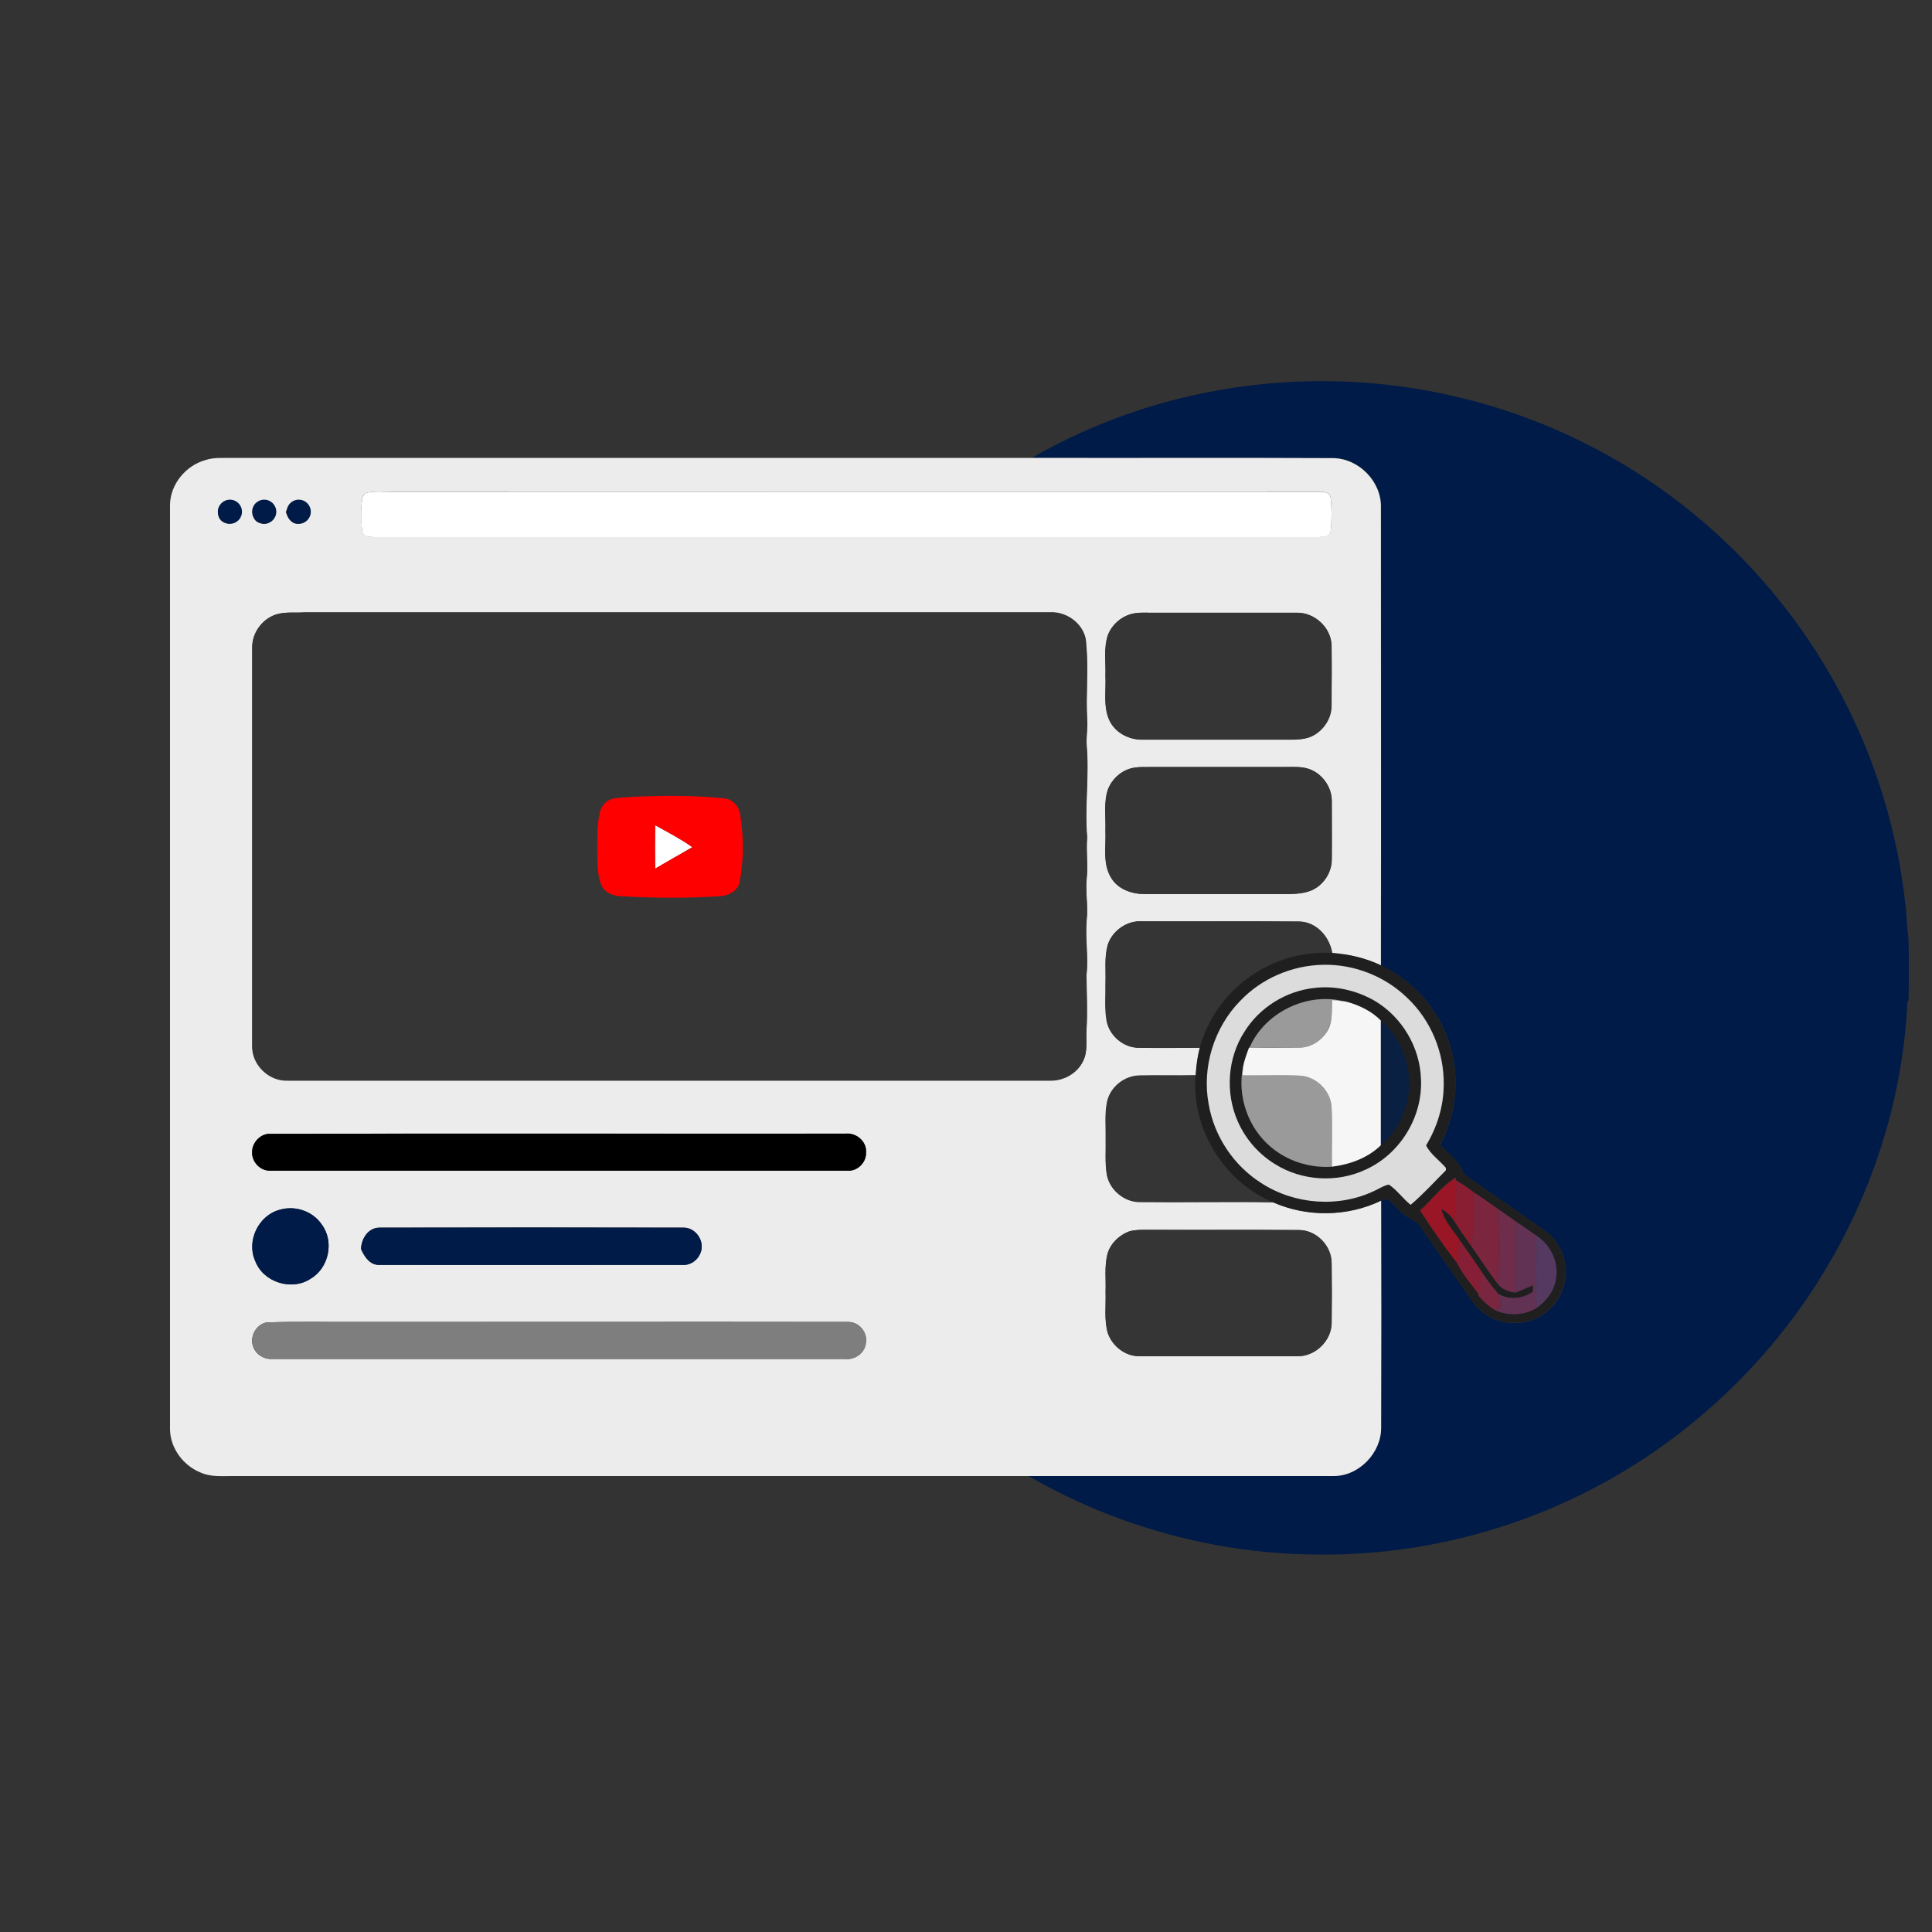 <?xml version="1.0" encoding="utf-8"?>
<!-- Generator: Adobe Illustrator 26.0.0, SVG Export Plug-In . SVG Version: 6.00 Build 0)  -->
<svg version="1.1" id="Layer_1" xmlns="http://www.w3.org/2000/svg" xmlns:xlink="http://www.w3.org/1999/xlink" x="0px" y="0px"
	 viewBox="0 0 800 800" style="enable-background:new 0 0 800 800;" xml:space="preserve">
<rect x="0" y="0" width="800" height="800" fill="#333333" stroke="none"/>
<style type="text/css">
	.st0{fill:#001B47;}
	.st1{fill:#ECECEC;}
	.st2{fill:#FFFFFF;}
	.st3{fill:#353535;}
	.st4{fill:#FF0000;}
	.st5{fill:#1F1F1F;}
	.st6{fill:#DCDCDC;}
	.st7{fill:#9A9A9A;}
	.st8{fill:#F6F6F6;}
	.st9{opacity:0.8;}
	.st10{fill:#981625;}
	.st11{fill:#891D32;}
	.st12{fill:#7C253E;}
	.st13{fill:#6D2D4B;}
	.st14{fill:#623255;}
	.st15{fill:#553960;}
	.st16{fill:#861F35;}
	.st17{fill:#7A2640;}
	.st18{fill:#7E7E7E;}
</style>
<g>
	<path class="st0" d="M427.3,189.6c33.5-19.4,71.9-30.1,110.6-31.6c40.8-1.6,82,7.2,118.5,25.6c34.4,17.2,64.5,42.8,87.2,73.9
		c24.7,33.7,40.5,74,45.2,115.5c0.8,5,0.6,10,1.4,14.9c0.4,8.7,0.2,17.5,0.1,26.2l-0.5,0.7c-1.8,41.3-15.3,81.9-37.5,116.7
		c-20.3,31.8-48.2,58.8-80.7,78.2c-37.7,22.5-81.7,34.5-125.6,34c-41.9-0.1-83.8-11.5-120.1-32.5c42.1,0,84.1,0,126.2,0
		c10.6,0,19.9-9.6,19.8-20.1c0-31.3,0.1-62.6,0-93.9c0.8-0.3,1.5-0.6,2.3-0.8c3.3,2,5.3,5.7,8.8,7.6c1.9,1.1,4,2,5.2,4
		c7,10.2,14.2,20.4,21.3,30.6c3.9,5.8,10.7,9.5,17.7,9.2c9.6,0.3,18.6-7,20.6-16.3c2-8.1-1.3-17.1-8.1-21.9
		c-11.2-8-22.7-15.6-33.8-23.7c-1.3-5.1-6.1-8-9.5-11.8c6-11.6,8-25.3,4.9-38c-3.6-15.8-14.8-29.4-29.4-36.3
		c0.1-63.2,0-126.5,0-189.8c0.2-10.6-9.1-20.2-19.7-20.3C510.5,189.5,468.9,189.7,427.3,189.6z"/>
</g>
<g>
	<g>
		<path class="st1" d="M85.1,190.5c3.5-1.2,7.3-0.8,10.9-0.9c110.5,0,220.9,0,331.4,0c41.6,0.1,83.1-0.1,124.7,0.1
			c10.6,0.2,19.9,9.7,19.7,20.3c0,63.2,0.1,126.5,0,189.8c-6.3-3-13.2-4.6-20.1-5.1c-1.1-6.7-6.5-12.9-13.5-13.1
			c-21.7-0.2-43.5,0-65.2-0.1c-6.2-0.4-12.2,3.8-14.2,9.6c-1.5,5.2-0.8,10.6-0.9,15.9c0.1,5-0.4,10.1,0.4,15.1
			c0.9,6.6,7.1,11.9,13.8,11.7c8.3,0.1,16.5,0,24.8,0c-1,3.8-1.5,7.6-1.7,11.5c-7.7,0.1-15.4-0.1-23.1,0.1
			c-6.3,0-12.3,4.7-13.6,10.9c-1,5.2-0.4,10.5-0.6,15.7c0.1,4.7-0.3,9.4,0.4,14c0.9,6.6,7.2,11.9,13.8,11.8
			c18.4,0.2,36.7-0.2,55.1,0.1c14.1,6.2,30.8,6,44.7-0.7c0.1,31.3,0.1,62.6,0,93.9c0.1,10.5-9.2,20.2-19.8,20.1
			c-42.1,0-84.1,0-126.2,0c-109.9,0-219.9,0-329.9,0c-4.3,0-8.8,0.4-12.8-1.4c-7.2-2.8-12.6-10-12.8-17.7c0-127.7,0-255.4,0-383.1
			C70.5,200.5,77,192.7,85.1,190.5z M151.3,204.2c-0.2,0.3-0.8,0.8-1,1c-1.1,4.8-0.8,9.9-0.3,14.7c0.4,2.4,3.1,2.4,5,2.4
			c130.3,0,260.7,0,391,0c1.8-0.1,4.7-0.1,5-2.4c0.5-4.6,0.5-9.3,0-13.9c-0.5-2.3-3.1-2.4-5-2.5c-127.7,0.1-255.3,0-383,0
			C159.1,203.8,155.1,203.1,151.3,204.2z M92.4,208.4c-2.2,1.2-2.7,4.5-1.4,6.5c1.9,2.9,7,2.4,8.1-1
			C100.9,210.1,95.8,205.9,92.4,208.4z M105.7,208.6c-1.8,2.7-1.5,7.5,2.4,8.1c4.1,1.3,7.4-4.2,4.5-7.3
			C110.9,207.1,108,207.8,105.7,208.6z M118.3,212c1,2.4,2.5,5.5,5.7,4.8c4.2-0.1,5.4-6.7,1.7-8.4
			C122.6,206.3,119.4,209.2,118.3,212z M115.2,254.2c-6.1,1.5-10.8,7.4-10.7,13.7c0,55,0,110,0,165c-0.2,7.7,6.8,14.5,14.5,14.4
			c105.3,0,210.6,0,316,0c5.5,0.2,11.1-2.9,13.5-8c2-3.9,1.2-8.3,1.4-12.5c0.5-7.7,0.1-15.3,0-23c0.9-7.7-0.6-15.3,0.1-23
			c0.6-5.7-0.6-11.4,0-17.1c0.6-5.7-0.3-11.3,0.2-17c-1.1-12.6,0.9-25.3-0.2-37.9c-0.3-3.7,0.5-7.3,0.2-11
			c-0.6-10.3,0.6-20.7-0.4-31c0-7.6-7.4-13.6-14.8-13.3c-103,0-205.9,0-308.9,0C122.4,253.8,118.8,253.4,115.2,254.2z M468.3,254.3
			c-4.3,1.2-8,4.5-9.5,8.8c-1.8,5.4-0.8,11.2-1,16.9c0.3,5.9-0.9,12.2,1.4,17.8c2.2,5.4,8.1,8.6,13.8,8.5c19.3,0,38.6,0,58,0
			c3.6,0,7.2,0.2,10.7-0.8c5.6-1.8,9.8-7.5,9.7-13.4c0-8.3,0.1-16.6,0-25c-0.3-7.3-7.1-13.5-14.4-13.3c-20-0.1-40,0-59.9,0
			C474.1,253.7,471.1,253.5,468.3,254.3z M468.2,318.2c-4.3,1.2-7.9,4.6-9.4,8.8c-1.8,5.5-0.8,11.4-1,17c0.3,6.5-1.3,13.8,2.5,19.7
			c2.8,4.6,8.4,6.5,13.7,6.5c18.3,0,36.7,0,55,0c4.3,0,8.8,0.3,13-1.1c5.5-1.8,9.5-7.4,9.5-13.2c0.1-8,0-16,0-24
			c0.1-5.9-3.9-11.6-9.5-13.5c-3.2-1.1-6.6-0.8-9.9-0.8c-18.4,0-36.7,0-55,0C474.1,317.7,471.1,317.4,468.2,318.2z M111.3,469.5
			c-3.8,0.2-7,3.8-6.9,7.6c-0.2,4.1,3.4,7.9,7.6,7.7c79.7,0,159.3,0,239,0c4.1,0.3,7.9-3.6,7.6-7.7c0.3-4.5-4.2-8.2-8.5-7.6
			C270.5,469.4,190.9,469.3,111.3,469.5z M115.6,501c-8.6,2.4-13.6,13-9.9,21.2c3.3,8.8,15.1,12.5,22.9,7.3
			c7.6-4.4,9.9-15.5,4.6-22.5C129.4,501.4,122,499,115.6,501z M149.5,517.2c1.3,3.1,3.6,6.6,7.4,6.5c42,0.1,84,0,126,0
			c3.1,0.2,5.9-1.9,7.1-4.8c2.1-4.7-1.8-10.7-7-10.6c-42-0.1-84-0.1-125.9,0C152.5,508.4,149.6,513,149.5,517.2z M467.6,509.9
			c-4.3,1.6-8,5.2-9.1,9.7c-1.2,5-0.5,10.3-0.7,15.4c0.2,5.7-0.7,11.5,0.9,17c1.9,5.5,7.4,9.8,13.3,9.6c21.7,0,43.4,0,65,0
			c7.4,0.3,14.2-6.2,14.4-13.6c0.1-8.3,0.1-16.6,0-24.9c0-7.2-6.2-13.7-13.4-13.7c-21-0.1-42,0-63-0.1
			C472.5,509.2,470,509.2,467.6,509.9z M110.3,547.6c-4.4,0.9-7.1,6.1-5.4,10.2c1.2,3.2,4.6,5.2,8,4.9c79,0,158,0,237,0
			c4.1,0.5,8.3-2.5,8.6-6.7c0.8-4.4-3-8.8-7.5-8.6c-67-0.1-134.1,0-201.1,0C136.8,547.5,123.5,547.1,110.3,547.6z"/>
	</g>
</g>
<g>
	<path class="st2" d="M151.3,204.2c3.8-1.1,7.8-0.4,11.7-0.6c127.7,0,255.3,0,383,0c1.9,0,4.5,0.1,5,2.5c0.5,4.6,0.5,9.3,0,13.9
		c-0.3,2.3-3.2,2.3-5,2.4c-130.4,0-260.7,0-391,0c-1.9-0.1-4.6,0-5-2.4c-0.6-4.8-0.8-9.9,0.3-14.7
		C150.6,205,151.1,204.5,151.3,204.2z"/>
	<path class="st2" d="M271.3,341.7c5.2,2.9,10.5,5.6,15.4,9.1c-5.1,3-10.3,5.9-15.4,8.9C271.2,353.7,271.2,347.7,271.3,341.7z"/>
</g>
<g>
	<g>
		<path class="st3" d="M115.2,254.2c3.5-0.9,7.2-0.4,10.8-0.5c103,0,205.9,0,308.9,0c7.4-0.4,14.8,5.6,14.8,13.3
			c1,10.3-0.2,20.7,0.4,31c0.3,3.7-0.5,7.4-0.2,11c1.1,12.6-0.9,25.3,0.2,37.9c-0.5,5.7,0.4,11.3-0.2,17c-0.5,5.7,0.7,11.4,0,17.1
			c-0.7,7.7,0.8,15.3-0.1,23c0.1,7.7,0.5,15.3,0,23c-0.2,4.1,0.6,8.6-1.4,12.5c-2.4,5-8,8.1-13.5,8c-105.3,0-210.6,0-316,0
			c-7.7,0.2-14.7-6.6-14.5-14.4c0-55,0-110,0-165C104.4,261.7,109.1,255.7,115.2,254.2z M263,329.9c-2.7,0.3-5.4,0.4-8,0.6
			c-3.1,0.2-5.9,2.5-6.6,5.5c-1.4,5.2-1.1,10.6-1.2,15.9c0.1,4.7-0.1,9.6,1.5,14.2c1.2,3.3,4.8,4.8,8.2,5c13.7,0.8,27.4,0.8,41.1,0
			c3.6-0.2,7.6-2.2,8.2-6.1c1.8-9,1.7-18.5,0.2-27.6c-0.4-3.4-3-6.4-6.5-6.8C287.7,329.3,275.4,329.4,263,329.9z"/>
	</g>
	<path class="st3" d="M468.3,254.3c2.8-0.8,5.8-0.6,8.7-0.6c20,0,40,0,59.9,0c7.3-0.2,14.1,6,14.4,13.3c0.2,8.3,0.1,16.6,0,25
		c0,5.9-4.1,11.6-9.7,13.4c-3.5,1.1-7.1,0.8-10.7,0.8c-19.3,0-38.6,0-58,0c-5.7,0.1-11.6-3.1-13.8-8.5c-2.3-5.6-1.1-11.9-1.4-17.8
		c0.2-5.6-0.8-11.4,1-16.9C460.3,258.9,464,255.5,468.3,254.3z"/>
	<path class="st3" d="M468.2,318.2c2.8-0.8,5.8-0.5,8.8-0.6c18.4,0,36.7,0,55,0c3.3,0.1,6.7-0.3,9.9,0.8c5.6,1.9,9.6,7.6,9.5,13.5
		c0,8,0,16,0,24c0,5.8-3.9,11.4-9.5,13.2c-4.2,1.3-8.7,1-13,1.1c-18.3,0-36.7,0-55,0c-5.2,0-10.8-1.9-13.7-6.5
		c-3.8-5.9-2.2-13.1-2.5-19.7c0.2-5.7-0.8-11.5,1-17C460.3,322.8,463.9,319.4,468.2,318.2z"/>
	<path class="st3" d="M458.7,391.1c2-5.9,8-10,14.2-9.6c21.7,0.1,43.5-0.1,65.2,0.1c7.1,0.2,12.5,6.4,13.5,13.1
		c-12.3-0.7-24.8,3-34.8,10.3c-9.7,6.9-16.9,17.4-20.1,28.9c-8.3,0-16.5,0.1-24.8,0c-6.7,0.2-12.9-5.2-13.8-11.7
		c-0.8-5-0.3-10-0.4-15.1C457.9,401.7,457.2,396.3,458.7,391.1z"/>
	<path class="st3" d="M458.4,456.2c1.3-6.2,7.3-10.9,13.6-10.9c7.7-0.1,15.4,0.1,23.1-0.1c-1.9,21.9,11.7,44.2,32,52.5
		c-18.4-0.3-36.7,0-55.1-0.1c-6.6,0.1-12.9-5.2-13.8-11.8c-0.7-4.6-0.3-9.3-0.4-14C457.9,466.7,457.3,461.4,458.4,456.2z"/>
	<path class="st3" d="M467.6,509.9c2.4-0.7,4.9-0.6,7.4-0.7c21,0.1,42-0.1,63,0.1c7.2,0.1,13.4,6.6,13.4,13.7
		c0.1,8.3,0.1,16.6,0,24.9c-0.1,7.4-6.9,13.9-14.4,13.6c-21.7,0-43.4,0-65,0c-5.9,0.2-11.4-4.1-13.3-9.6c-1.5-5.6-0.7-11.4-0.9-17
		c0.2-5.1-0.5-10.4,0.7-15.4C459.6,515.1,463.3,511.5,467.6,509.9z"/>
</g>
<g>
	<g>
		<path class="st4" d="M263,329.9c12.3-0.5,24.7-0.6,37,0.7c3.5,0.4,6.1,3.4,6.5,6.8c1.5,9.1,1.5,18.5-0.2,27.6
			c-0.7,3.9-4.6,5.9-8.2,6.1c-13.7,0.9-27.4,0.8-41.1,0c-3.3-0.1-6.9-1.6-8.2-5c-1.6-4.5-1.4-9.4-1.5-14.2
			c0.1-5.3-0.2-10.8,1.2-15.9c0.7-3,3.5-5.3,6.6-5.5C257.7,330.2,260.4,330.1,263,329.9z M271.3,341.7c-0.1,6-0.1,12,0,18
			c5.1-3.1,10.3-5.9,15.4-8.9C281.8,347.3,276.5,344.6,271.3,341.7z"/>
	</g>
</g>
<g>
	<g>
		<path class="st5" d="M516.9,404.9c9.9-7.4,22.5-11,34.8-10.3c7,0.5,13.8,2.1,20.1,5.1c14.6,6.9,25.8,20.6,29.4,36.3
			c3.1,12.8,1.1,26.4-4.9,38c3.3,3.7,8.1,6.6,9.5,11.8c11.1,8.1,22.6,15.7,33.8,23.7c6.8,4.8,10.1,13.8,8.1,21.9
			c-2,9.3-11,16.6-20.6,16.3c-7,0.3-13.8-3.4-17.7-9.2c-7.1-10.2-14.2-20.4-21.3-30.6c-1.2-2-3.3-2.9-5.2-4
			c-3.5-1.9-5.4-5.6-8.8-7.6c-0.8,0.2-1.6,0.5-2.3,0.8c-13.9,6.7-30.6,6.9-44.7,0.7c-20.3-8.4-33.9-30.6-32-52.5
			c0.2-3.9,0.7-7.7,1.7-11.5C500,422.3,507.1,411.9,516.9,404.9z M513.5,414.5c-10.8,11.1-15.9,27.5-12.9,42.7
			c2.3,13.2,10.4,25.4,21.8,32.6c13.7,8.9,32,10.3,46.8,3.2c2-0.9,3.8-2.1,6-2.6c3.4,2.3,5.8,5.8,9,8.4c5.2-4.4,9.8-9.5,14.6-14.3
			c0-0.2,0-0.8,0-1c-2.7-3.2-6.3-5.5-8.2-9.3c4.5-7.6,7.2-16.3,7.3-25.2c0.3-13.3-5.3-26.6-15-35.8c-9.1-8.9-21.9-14-34.7-13.8
			C535.1,399.6,522.4,405.1,513.5,414.5z M588,501.2c4.8,7.4,9.9,14.7,15.3,21.6c2.3,4.7,5.9,8.7,8.9,12.9l-0.1,0.5
			c2,2.5,4.4,4.5,7,6.3c5.6,2.3,11.9,2.2,17.1-1c3.6-2.6,6.7-6.2,7.7-10.6c2-7.3-1.5-15.3-7.8-19.3c-2.7-1.9-5.4-3.8-8.1-5.6
			c-2.5-1.8-5-3.6-7.6-5.3c-3.4-2.4-6.8-4.8-10.3-7.1c-2.3-1.8-4.8-3.5-7.4-5l0-1C596.9,491,593,496.9,588,501.2z"/>
	</g>
	<g>
		<path class="st5" d="M544.1,409.1c8.7-1.1,17.8,0.9,25.3,5.5c11.2,6.8,18.6,19.2,19,32.3c0.8,15.6-8.7,31-22.9,37.5
			c-11.9,5.6-26.5,4.7-37.6-2.3c-6.7-4.1-12.1-10.3-15.3-17.5c-5.3-11.9-4.3-26.4,2.7-37.3C521.5,417.3,532.4,410.4,544.1,409.1z
			 M517.4,433.8h-0.3c-0.9,2.7-1.9,5.3-2.5,8.1c-2.3,12,2.1,25.1,11.5,33c6.9,6,16.2,8.9,25.3,8.3c7.4-0.9,14.9-3.6,20.3-8.9
			c3.7-3.2,6.7-7.2,8.7-11.7c6.2-13.3,2.6-30.4-8.7-39.9c-4-4-9.2-6.5-14.6-7.9C541.7,410.5,523.8,419,517.4,433.8z"/>
	</g>
	<path class="st5" d="M596.8,500.6c2.2,1.2,4.1,2.9,5.4,5.1c2.2,3.5,4.6,6.8,7,10.2c3.6,5.3,7.2,10.6,11,15.8
		c1.7,2.2,4.4,3.3,7.2,3.6c2.5-0.9,5-2,7.4-3.1c0,0.7,0,2,0,2.7c-4.2,3-9.7,3.7-14.3,1c-2.4-3-4.7-6-6.9-9.1c-3-4.4-6-8.8-9.1-13.1
		C601.7,509.4,598,505.6,596.8,500.6z"/>
</g>
<g>
	<g>
		<path class="st6" d="M513.5,414.5c8.9-9.4,21.6-14.8,34.6-15c12.8-0.2,25.5,4.8,34.7,13.8c9.7,9.2,15.2,22.5,15,35.8
			c0,8.9-2.7,17.6-7.3,25.2c1.9,3.8,5.5,6.1,8.2,9.3c0,0.3,0,0.8,0,1c-4.8,4.8-9.4,9.9-14.6,14.3c-3.2-2.6-5.6-6.1-9-8.4
			c-2.2,0.4-4,1.7-6,2.6c-14.8,7.1-33.1,5.7-46.8-3.2c-11.4-7.2-19.5-19.3-21.8-32.6C497.6,442,502.7,425.5,513.5,414.5z
			 M544.1,409.1c-11.7,1.3-22.6,8.1-28.8,18.1c-7.1,10.9-8,25.5-2.7,37.3c3.2,7.2,8.6,13.4,15.3,17.5c11.1,7,25.7,7.9,37.6,2.3
			c14.2-6.4,23.7-21.8,22.9-37.5c-0.4-13.1-7.8-25.6-19-32.3C561.8,410.1,552.8,408,544.1,409.1z"/>
	</g>
</g>
<g>
	<path class="st7" d="M517.4,433.8c6.4-14.8,24.3-23.3,39.8-19c-1.9-0.3-3.8-0.4-5.6-0.6c-0.2,3.7,0.2,7.6-1.3,11.2
		c-2,4.8-6.9,8.3-12.2,8.4C531.2,434,524.3,433.7,517.4,433.8z"/>
	<path class="st7" d="M526.2,474.9c-9.4-7.9-13.9-20.9-11.5-33c0,0.9-0.2,2.6-0.2,3.4c7.8,0.1,15.7-0.2,23.5,0.1
		c7.1,0.1,13.3,6.5,13.4,13.6c0.3,8,0,16.1,0.1,24.1C542.4,483.7,533.1,480.8,526.2,474.9z"/>
</g>
<g>
	<path class="st8" d="M551.6,414.1c1.9,0.2,3.7,0.4,5.6,0.6c5.4,1.4,10.7,3.9,14.6,7.9c0,17.2,0,34.4,0,51.6
		c-5.4,5.3-12.9,8-20.3,8.9c-0.1-8,0.2-16.1-0.1-24.1c-0.1-7.1-6.3-13.4-13.4-13.6c-7.8-0.3-15.7,0-23.5-0.1c0-0.9,0.2-2.6,0.2-3.4
		c0.5-2.8,1.5-5.4,2.5-8.1h0.3c6.9,0,13.8,0.2,20.7,0c5.2-0.1,10.1-3.6,12.2-8.4C551.8,421.8,551.4,417.9,551.6,414.1z"/>
</g>
<g class="st9">
	<path class="st0" d="M571.8,422.7c11.3,9.5,14.9,26.6,8.7,39.9c-2,4.5-4.9,8.5-8.7,11.7C571.8,457.1,571.8,439.9,571.8,422.7z"/>
</g>
<g>
	<path d="M111.3,469.5c79.6-0.2,159.2,0,238.8-0.1c4.4-0.5,8.8,3.2,8.5,7.6c0.3,4.1-3.4,8-7.6,7.7c-79.7,0-159.3,0-239,0
		c-4.1,0.2-7.8-3.6-7.6-7.7C104.4,473.3,107.6,469.7,111.3,469.5z"/>
	<path class="st0" d="M115.6,501c6.4-2,13.8,0.4,17.6,6c5.3,7,3,18.1-4.6,22.5c-7.8,5.2-19.6,1.4-22.9-7.3
		C101.9,514,106.9,503.4,115.6,501z"/>
	<path class="st0" d="M149.5,517.2c0.1-4.2,2.9-8.9,7.6-8.8c42-0.1,83.9-0.1,125.9,0c5.2-0.1,9.1,5.8,7,10.6c-1.1,2.8-4,4.9-7.1,4.8
		c-42,0-84,0-126,0C153.1,523.8,150.9,520.3,149.5,517.2z"/>
</g>
<g>
	<path class="st10" d="M588,501.2c5.1-4.4,9-10.2,14.9-13.5l0,1c0.2,5.7,0.2,11.4-0.7,17c-1.3-2.2-3.1-3.9-5.4-5.1
		c1.2,5,4.9,8.8,7.7,13c-0.5,3.1-0.9,6.2-1.2,9.3C597.8,515.9,592.8,508.6,588,501.2z"/>
</g>
<g>
	<path class="st11" d="M602.8,488.7c2.6,1.5,5,3.2,7.4,5c-0.4,7.4,0.7,14.9-1,22.2c-2.4-3.3-4.8-6.7-7-10.2
		C603.1,500.1,603,494.4,602.8,488.7z"/>
</g>
<g>
	<path class="st12" d="M610.2,493.7c3.5,2.2,6.9,4.7,10.3,7.1c0.4,10.3,0.9,20.6-0.3,30.9c-3.8-5.2-7.4-10.5-11-15.8
		C610.9,508.6,609.8,501.1,610.2,493.7z"/>
</g>
<g>
	<path class="st13" d="M620.5,500.8c2.5,1.7,5.1,3.5,7.6,5.3c-0.3,9.7,0.4,19.5-0.7,29.1c-2.7-0.3-5.4-1.3-7.2-3.6
		C621.4,521.4,620.9,511.1,620.5,500.8z"/>
</g>
<g>
	<path class="st14" d="M628.1,506.1c2.7,1.8,5.4,3.7,8.1,5.6c-0.4,10-0.4,19.9,0.1,29.9c-5.2,3.2-11.6,3.3-17.1,1
		c0.6-0.4,1.9-1.3,2.5-1.8c-0.4-1.7-0.8-3.4-1.2-5c4.6,2.6,10.1,2,14.3-1c0-0.7,0-2,0-2.7c-2.4,1.1-4.9,2.2-7.4,3.1
		C628.5,525.6,627.7,515.8,628.1,506.1z"/>
</g>
<g>
	<path class="st15" d="M636.2,511.7c6.3,3.9,9.8,12,7.8,19.3c-1,4.4-4.1,8-7.7,10.6C635.8,531.6,635.8,521.6,636.2,511.7z"/>
</g>
<g>
	<path class="st16" d="M604.5,513.6c3.1,4.3,6.1,8.7,9.1,13.1c-0.4,3-0.8,6.1-1.4,9.1c-3.1-4.2-6.6-8.2-8.9-12.9
		C603.5,519.8,604,516.7,604.5,513.6z"/>
</g>
<g>
	<path class="st17" d="M613.5,526.7c2.1,3.2,4.4,6.2,6.9,9.1c0.5,1.6,0.8,3.3,1.2,5c-0.6,0.4-1.9,1.3-2.5,1.8
		c-2.6-1.7-5.1-3.8-7-6.3l0.1-0.5C612.7,532.8,613.1,529.7,613.5,526.7z"/>
</g>
<g>
	<path class="st18" d="M110.3,547.6c13.2-0.5,26.4-0.1,39.7-0.2c67,0,134.1,0,201.1,0c4.5-0.2,8.3,4.2,7.5,8.6
		c-0.3,4.2-4.5,7.2-8.6,6.7c-79,0-158,0-237,0c-3.4,0.3-6.8-1.7-8-4.9C103.3,553.7,105.9,548.5,110.3,547.6z"/>
</g>
<circle class="st0" cx="95.2" cy="211.9" r="5"/>
<circle class="st0" cx="109.4" cy="211.9" r="5"/>
<circle class="st0" cx="123.7" cy="211.9" r="5"/>
</svg>
